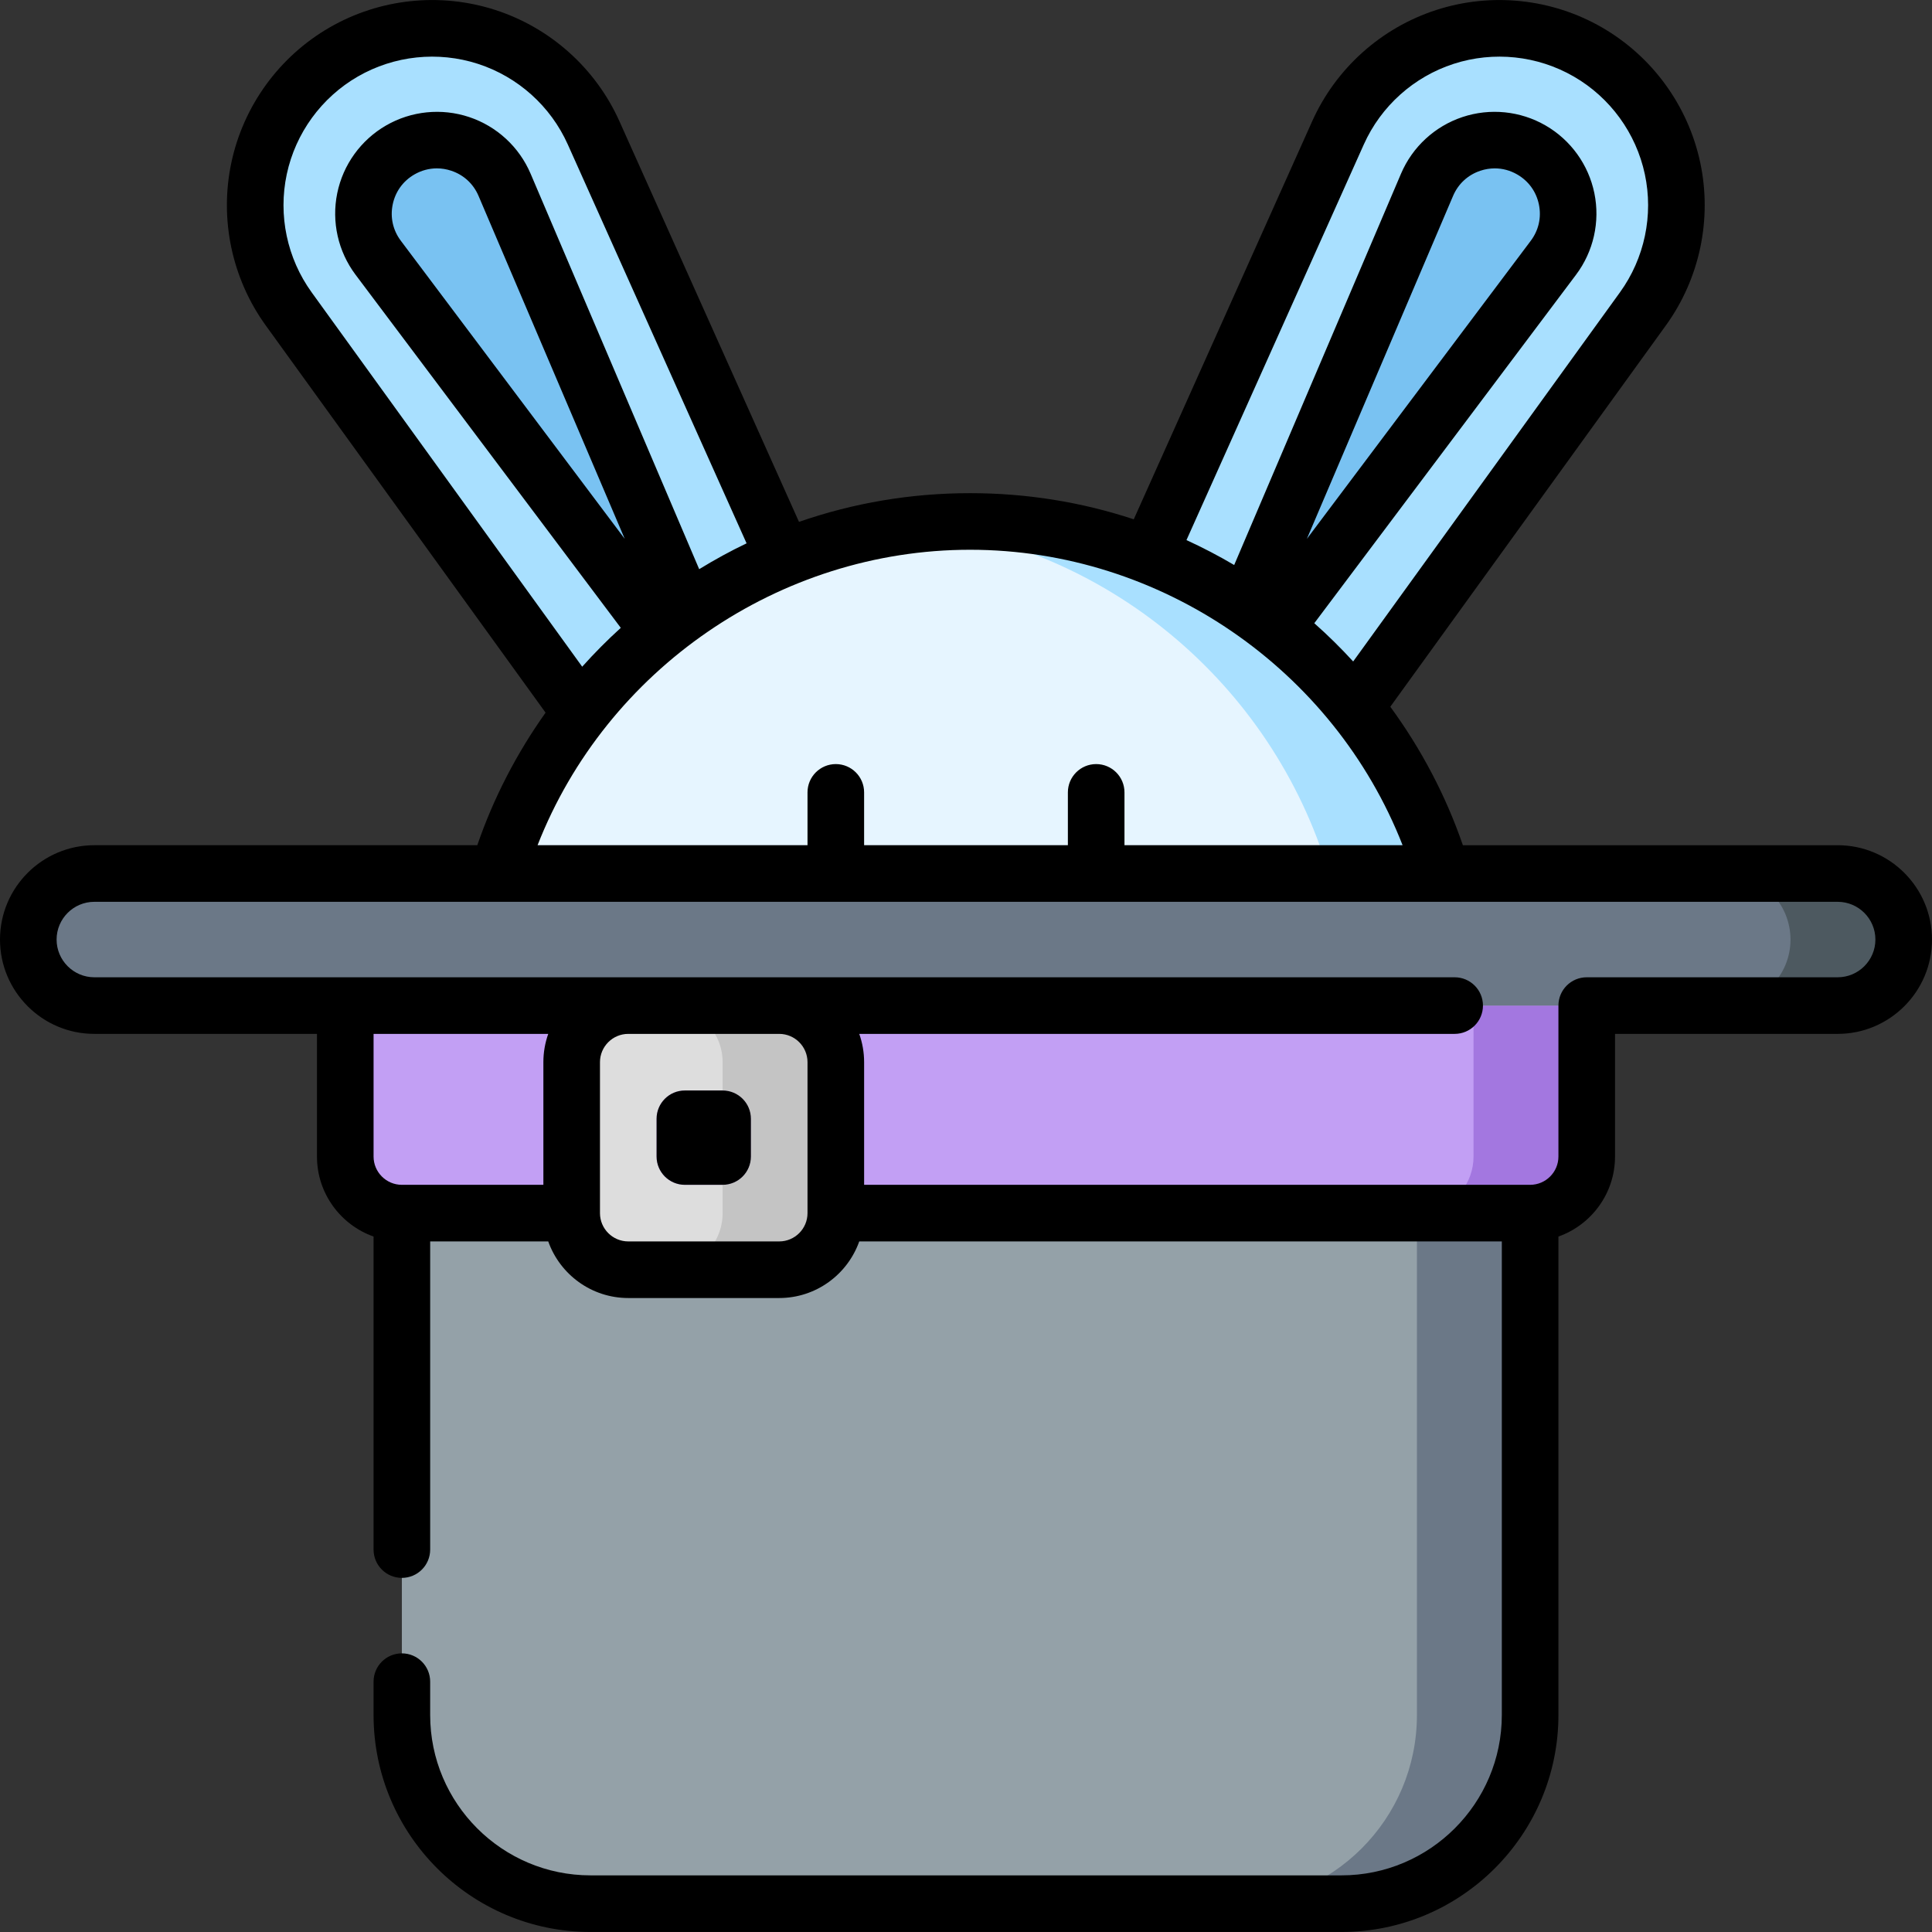 <svg id="Capa_1" enable-background="new 0 0 512 512" height="512" viewBox="0 0 512 512" width="512" xmlns="http://www.w3.org/2000/svg"><rect x="0" y="0" width="512" height="512" fill="#333333" stroke="none"/><path d="m354.5 194 80.882-112.121c16.279-22.525 9.508-54.186-14.561-68.082-24.069-13.896-54.874-3.93-66.241 21.431l-50.996 113.689z" fill="#a9e0ff"/><path d="m328.875 164.625 49.305-115.643c4.583-10.75 17.534-15.072 27.654-9.229 10.12 5.843 12.853 19.22 5.834 28.564l-75.668 100.808z" fill="#79c2f2"/><path d="m156.5 192.375-79.985-110.496c-16.279-22.525-9.508-54.186 14.561-68.082 24.069-13.896 54.874-3.93 66.241 21.431l52.683 117.397z" fill="#a9e0ff"/><path d="m183.333 165.167-49.617-116.185c-4.583-10.75-17.534-15.072-27.654-9.229-10.12 5.843-12.853 19.22-5.834 28.564l76.148 101.433z" fill="#79c2f2"/><path d="m382.779 233.492c-15.366-54.969-65.822-95.29-125.695-95.29-59.697 0-110.032 40.084-125.558 94.806z" fill="#e6f5ff"/><path d="m382.78 233.49-30.02-.06c-14.08-50.28-57.52-88.29-110.68-94.37 4.92-.57 9.93-.86 15-.86 59.88 0 110.33 40.32 125.7 95.29z" fill="#a9e0ff"/><path d="m355.5 504.5h-199c-27.614 0-50-22.386-50-50v-143h299v143c0 27.614-22.386 50-50 50z" fill="#94a1a8"/><path d="m405.5 321.5v133c0 27.61-22.39 50-50 50h-30c27.61 0 50-22.39 50-50v-133z" fill="#6b7887"/><path d="m405.5 321.5h-299c-8.284 0-15-6.716-15-15v-60h329v60c0 8.284-6.716 15-15 15z" fill="#c29ff4"/><path d="m420.5 266.5v40c0 8.28-6.72 15-15 15h-30c6.53 0 12.09-4.18 14.14-10 .56-1.57.86-3.25.86-5v-40z" fill="#a377e0"/><path d="m206.5 266.5h-40c-8.28 0-15 6.72-15 15v40c0 8.28 6.72 15 15 15h40c8.28 0 15-6.72 15-15v-40c0-8.28-6.72-15-15-15zm-7.5 40c0 4.14-3.36 7.5-7.5 7.5h-10c-4.14 0-7.5-3.36-7.5-7.5v-10c0-4.14 3.36-7.5 7.5-7.5h10c4.14 0 7.5 3.36 7.5 7.5z" fill="#ddd"/><path d="m221.5 281.5v40c0 8.28-6.72 15-15 15h-30c8.28 0 15-6.72 15-15v-7.5c4.14 0 7.5-3.36 7.5-7.5v-10c0-4.14-3.36-7.5-7.5-7.5v-7.5c0-8.28-6.72-15-15-15h30c8.28 0 15 6.72 15 15z" fill="#c4c4c4"/><path d="m487 266.5h-462c-9.665 0-17.5-7.835-17.5-17.5 0-9.665 7.835-17.5 17.5-17.5h462c9.665 0 17.5 7.835 17.5 17.5 0 9.665-7.835 17.5-17.5 17.5z" fill="#6b7887"/><path d="m504.5 249c0 4.83-1.96 9.2-5.13 12.37s-7.54 5.13-12.37 5.13h-30c4.83 0 9.2-1.96 12.37-5.13s5.13-7.54 5.13-12.37c0-9.66-7.84-17.5-17.5-17.5h30c9.66 0 17.5 7.84 17.5 17.5z" fill="#4d5960"/><path d="m487 223.99h-99.326c-4.498-13.106-11.035-25.496-19.229-36.698l73.016-101.031c9-12.454 12.318-28.213 9.105-43.239-3.214-15.026-12.689-28.049-25.996-35.732-13.306-7.682-29.323-9.375-43.941-4.646-14.619 4.729-26.608 15.484-32.894 29.505l-47.277 105.473c-13.834-4.572-28.415-6.93-43.374-6.93-15.673 0-30.925 2.599-45.341 7.61l-47.582-106.153c-6.285-14.021-18.273-24.775-32.893-29.505-14.621-4.73-30.637-3.037-43.943 4.646-13.307 7.683-22.781 20.707-25.995 35.732s.105 30.786 9.105 43.239l74.15 102.6c-7.663 10.786-13.806 22.631-18.095 35.128h-101.49c-13.785 0-25 11.215-25 25s11.215 25 25 25h59v32.5c0 9.778 6.271 18.114 15 21.21v82.958c0 4.142 3.358 7.5 7.5 7.5s7.5-3.358 7.5-7.5v-81.667h31.29c3.096 8.729 11.432 15 21.21 15h40c9.778 0 18.114-6.271 21.21-15h170.29v125.5c0 23.435-19.065 42.5-42.5 42.5h-199c-23.435 0-42.5-19.065-42.5-42.5v-8.833c0-4.142-3.358-7.5-7.5-7.5s-7.5 3.358-7.5 7.5v8.833c0 31.706 25.794 57.5 57.5 57.5h199c31.706 0 57.5-25.794 57.5-57.5v-126.79c8.729-3.096 15-11.432 15-21.21v-32.5h59c13.785 0 25-11.215 25-25s-11.215-25-25-25zm-125.577-185.705c4.552-10.155 13.235-17.943 23.823-21.369 10.585-3.425 22.187-2.199 31.824 3.365 9.638 5.564 16.5 14.997 18.827 25.879 2.328 10.882-.076 22.296-6.595 31.315l-70.698 97.822c-3.258-3.55-6.688-6.945-10.303-10.14l69.363-92.347c4.634-6.168 6.406-14.041 4.862-21.599-1.544-7.559-6.261-14.106-12.942-17.964-6.681-3.857-14.71-4.669-22.029-2.227-7.317 2.443-13.25 7.914-16.274 15.01l-44.211 103.706c-4.113-2.432-8.333-4.629-12.644-6.605zm-15.091 104.52 38.748-90.892c1.362-3.197 3.929-5.563 7.225-6.664 1.261-.421 2.547-.629 3.823-.629 2.062 0 4.098.544 5.957 1.618 3.01 1.738 5.051 4.57 5.746 7.976.695 3.405-.071 6.81-2.159 9.589zm-263.739-65.329c-6.518-9.02-8.922-20.434-6.595-31.315 2.328-10.882 9.19-20.315 18.827-25.879 9.638-5.564 21.238-6.79 31.825-3.365 10.588 3.426 19.271 11.214 23.823 21.369l47.38 105.702c-4.289 2.046-8.473 4.345-12.56 6.847l-44.678-104.804c-3.025-7.097-8.958-12.568-16.275-15.01s-15.346-1.63-22.028 2.227c-6.681 3.858-11.398 10.405-12.942 17.964s.228 15.432 4.861 21.6l70.284 93.571c-3.586 3.255-7.002 6.692-10.224 10.299zm82.97 65.326-59.339-79c-2.087-2.778-2.854-6.184-2.158-9.589.695-3.405 2.736-6.238 5.746-7.976 1.859-1.073 3.895-1.618 5.957-1.618 1.276 0 2.563.208 3.823.629 3.296 1.1 5.862 3.467 7.225 6.664zm91.521 2.89c50.601 0 96.396 31.744 114.618 78.298h-73.702v-14c0-4.142-3.357-7.5-7.5-7.5s-7.5 3.358-7.5 7.5v14h-54v-14c0-4.142-3.358-7.5-7.5-7.5s-7.5 3.358-7.5 7.5v14h-71.538c18.221-46.565 63.993-78.298 114.622-78.298zm-111.794 128.298c-.833 2.347-1.29 4.871-1.29 7.5v32.5h-37.5c-4.136 0-7.5-3.364-7.5-7.5v-32.5zm68.71 47.5c0 4.136-3.364 7.5-7.5 7.5h-40c-4.136 0-7.5-3.364-7.5-7.5v-40c0-4.136 3.364-7.5 7.5-7.5h40c4.136 0 7.5 3.364 7.5 7.5zm273-62.5h-66.5c-4.143 0-7.5 3.358-7.5 7.5v40c0 4.136-3.364 7.5-7.5 7.5h-176.5v-32.5c0-2.629-.458-5.153-1.29-7.5h157.79c4.143 0 7.5-3.358 7.5-7.5s-3.357-7.5-7.5-7.5h-360.5c-5.514 0-10-4.486-10-10s4.486-10 10-10h462c5.514 0 10 4.486 10 10s-4.486 10-10 10z"/><path d="m191.5 288.99h-10c-4.142 0-7.5 3.358-7.5 7.5v10c0 4.142 3.358 7.5 7.5 7.5h10c4.142 0 7.5-3.358 7.5-7.5v-10c0-4.142-3.358-7.5-7.5-7.5z"/></svg>